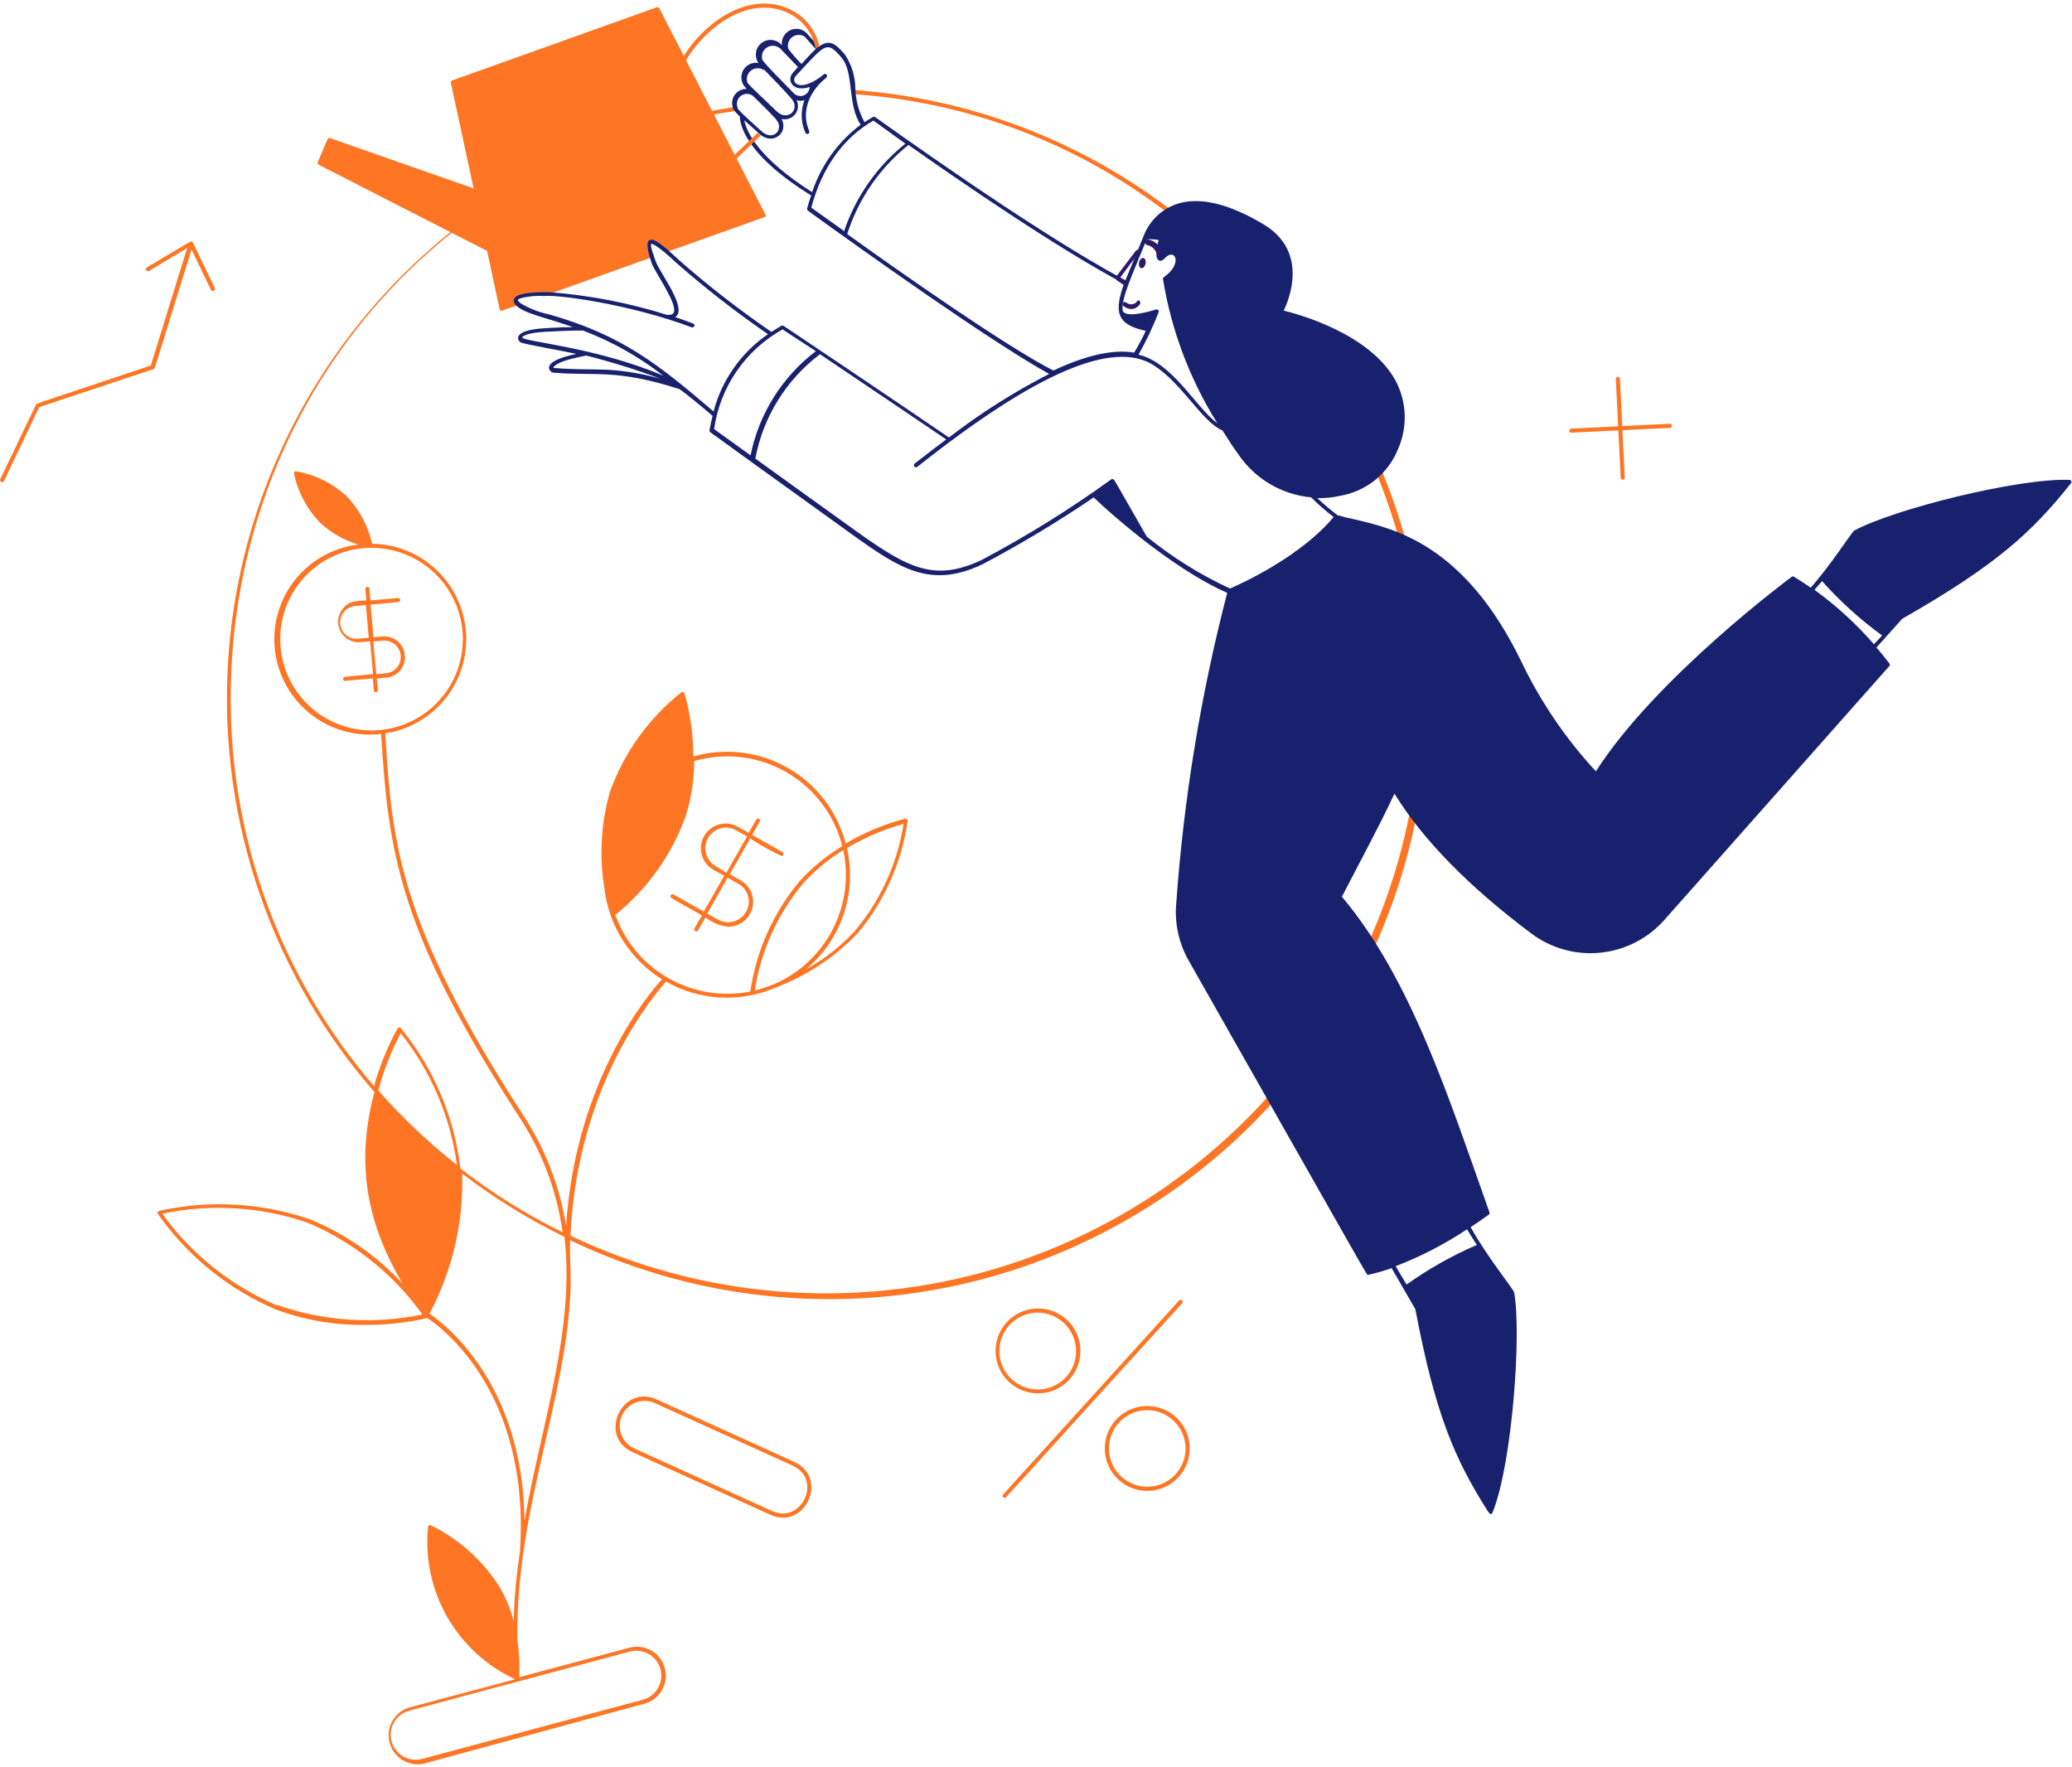 <svg width="476" height="406" viewBox="0 0 476 406" fill="none" xmlns="http://www.w3.org/2000/svg">
<path d="M273.85 51.575C273.75 51.513 273.63 51.491 273.515 51.512C273.399 51.534 273.295 51.597 273.224 51.691C273.152 51.784 273.118 51.9 273.127 52.018C273.137 52.135 273.189 52.244 273.275 52.325C299.96 72.936 318.083 102.686 324.158 135.853C330.233 169.02 323.831 203.261 306.184 231.993C288.536 260.724 260.888 281.917 228.559 291.494C196.229 301.072 161.5 298.358 131.05 283.875C132.7 248.375 150.9 228 153 225.5C156.823 227.675 161.101 228.928 165.493 229.158C169.885 229.388 174.271 228.589 178.3 226.825C185.425 224.121 191.85 219.849 197.1 214.325C203.21 206.969 207.164 198.065 208.525 188.6C208.53 188.525 208.517 188.451 208.489 188.382C208.461 188.312 208.418 188.25 208.363 188.2C208.308 188.15 208.242 188.112 208.171 188.091C208.099 188.069 208.024 188.064 207.95 188.075C203.15 189.333 198.547 191.251 194.275 193.775C193.326 190.142 191.662 186.735 189.379 183.754C187.096 180.773 184.241 178.278 180.981 176.415C177.721 174.552 174.121 173.359 170.394 172.905C166.667 172.452 162.886 172.748 159.275 173.775C159.273 168.871 158.592 163.992 157.25 159.275C157.225 159.206 157.184 159.143 157.131 159.092C157.078 159.041 157.014 159.003 156.944 158.982C156.873 158.96 156.799 158.955 156.726 158.967C156.654 158.978 156.585 159.007 156.525 159.05C149.037 164.991 143.357 172.905 140.125 181.9C138.064 189.106 137.628 196.68 138.85 204.075C139.344 208.328 140.79 212.415 143.079 216.033C145.369 219.651 148.443 222.707 152.075 224.975C149.325 227.975 132.275 247.8 130.05 281.625C128.586 272.459 125.176 263.713 120.05 255.975C91.275 211.475 90.05 193.3 88.5 168.475C93.938 167.649 98.865 164.807 102.304 160.515C105.742 156.222 107.439 150.793 107.058 145.306C106.677 139.819 104.245 134.677 100.247 130.901C96.248 127.125 90.975 124.991 85.475 124.925C84.563 120.778 82.511 116.968 79.55 113.925C76.343 110.984 72.361 109.024 68.075 108.275C68.001 108.26 67.924 108.264 67.851 108.287C67.779 108.31 67.713 108.351 67.661 108.406C67.609 108.46 67.571 108.528 67.552 108.601C67.532 108.674 67.532 108.751 67.55 108.825C68.442 113.076 70.522 116.986 73.55 120.1C76.047 122.413 79.04 124.123 82.3 125.1C76.531 125.796 71.276 128.755 67.689 133.327C64.103 137.898 62.479 143.707 63.175 149.475C63.871 155.243 66.83 160.499 71.401 164.086C75.973 167.672 81.781 169.296 87.55 168.6C89.25 196.1 91.7 213.95 119.25 256.55C124.53 264.539 127.947 273.613 129.25 283.1C120.946 279.02 113.08 274.103 105.775 268.425C104.375 256.609 99.63 245.438 92.1 236.225C92.059 236.163 92.003 236.112 91.938 236.077C91.872 236.042 91.799 236.024 91.725 236.024C91.651 236.024 91.578 236.042 91.512 236.077C91.447 236.112 91.391 236.163 91.35 236.225C89.032 240.433 87.211 244.896 85.925 249.525C64.628 224.759 52.943 193.163 53 160.5C53 91.9 101.75 35.075 168.925 25.5C169.051 25.5 169.172 25.45 169.261 25.361C169.35 25.272 169.4 25.151 169.4 25.025C169.4 24.899 169.35 24.778 169.261 24.689C169.172 24.6 169.051 24.55 168.925 24.55C144.573 28.26 121.665 38.444 102.596 54.037C83.527 69.63 68.997 90.059 60.525 113.189C52.052 136.319 49.949 161.301 54.435 185.521C58.921 209.742 69.831 232.313 86.025 250.875C82 265.875 83.525 279.85 92.5 294.9C86.6 288.518 79.383 283.493 71.35 280.175C60.16 276.295 48.111 275.602 36.55 278.175C36.48 278.195 36.416 278.231 36.362 278.28C36.309 278.329 36.267 278.39 36.24 278.457C36.214 278.525 36.203 278.598 36.209 278.67C36.215 278.743 36.238 278.813 36.275 278.875C43.089 288.562 52.463 296.162 63.35 300.825C69.875 303.248 76.79 304.451 83.75 304.375C88.603 304.401 93.442 303.873 98.175 302.8C100.875 304.55 121.9 319.45 119.45 356.375C116.25 378.475 120.45 374.375 114.825 364.675C110.973 358.535 105.484 353.591 98.975 350.4C98.908 350.367 98.835 350.351 98.76 350.353C98.686 350.355 98.614 350.376 98.549 350.413C98.485 350.45 98.431 350.503 98.391 350.566C98.352 350.629 98.329 350.701 98.325 350.775C97.614 357.963 99.157 365.194 102.741 371.466C106.325 377.737 111.771 382.738 118.325 385.775L93.875 392.3C92.254 392.833 90.899 393.966 90.088 395.466C89.276 396.967 89.07 398.721 89.512 400.369C89.954 402.017 91.009 403.433 92.462 404.327C93.915 405.22 95.655 405.524 97.325 405.175L148 391.4C148.845 391.177 149.638 390.789 150.334 390.259C151.03 389.73 151.614 389.068 152.054 388.312C152.494 387.557 152.781 386.722 152.898 385.855C153.015 384.989 152.961 384.108 152.737 383.263C152.514 382.417 152.127 381.624 151.597 380.928C151.067 380.233 150.405 379.648 149.65 379.208C148.894 378.769 148.059 378.482 147.193 378.364C146.326 378.247 145.445 378.302 144.6 378.525L119.3 385.3C119.42 382.417 119.269 379.53 118.85 376.675C118.45 346.375 130.4 321.275 131.1 295.2C131.112 295.125 131.112 295.05 131.1 294.975C131.1 293.625 131.1 292.05 130.95 288.3C130.95 287.15 130.95 286 130.95 284.9C161.645 299.642 196.719 302.47 229.38 292.836C262.041 283.202 289.965 261.791 307.746 232.749C325.526 203.708 331.898 169.102 325.627 135.632C319.355 102.162 300.888 72.21 273.8 51.575H273.85ZM194.575 194.825C198.642 192.405 203.014 190.539 207.575 189.275C206.166 198.298 202.329 206.767 196.475 213.775C193.215 217.344 189.389 220.351 185.15 222.675C189.139 219.356 192.132 214.997 193.796 210.081C195.459 205.165 195.729 199.885 194.575 194.825V194.825ZM178 226.025C176.503 226.636 174.966 227.145 173.4 227.55C174.781 218.514 178.601 210.025 184.45 203C187.158 200.003 190.281 197.41 193.725 195.3C195.039 201.449 194.192 207.863 191.328 213.46C188.463 219.057 183.756 223.495 178 226.025V226.025ZM141.4 210.15C148.744 204.216 154.321 196.382 157.525 187.5C158.797 183.394 159.462 179.124 159.5 174.825C163.016 173.812 166.701 173.517 170.334 173.957C173.967 174.398 177.474 175.565 180.646 177.389C183.819 179.213 186.591 181.657 188.8 184.575C191.008 187.494 192.606 190.826 193.5 194.375C189.873 196.566 186.581 199.269 183.725 202.4C177.668 209.646 173.739 218.43 172.375 227.775C165.949 229.053 159.277 227.976 153.581 224.74C147.884 221.503 143.542 216.324 141.35 210.15H141.4ZM85.35 167.8C81.201 167.8 77.146 166.57 73.697 164.265C70.248 161.96 67.559 158.684 65.972 154.852C64.384 151.019 63.969 146.802 64.778 142.733C65.587 138.664 67.585 134.927 70.518 131.993C73.452 129.06 77.189 127.062 81.258 126.253C85.327 125.444 89.544 125.859 93.377 127.447C97.209 129.034 100.485 131.723 102.79 135.172C105.095 138.621 106.325 142.677 106.325 146.825C106.325 152.388 104.115 157.723 100.181 161.657C96.248 165.59 90.913 167.8 85.35 167.8ZM149.075 380C150.051 380.567 150.838 381.411 151.337 382.424C151.835 383.438 152.022 384.576 151.875 385.695C151.728 386.815 151.254 387.866 150.511 388.717C149.768 389.567 148.79 390.179 147.7 390.475L96.975 404.075C95.506 404.47 93.941 404.264 92.624 403.505C91.306 402.745 90.344 401.494 89.95 400.025C89.555 398.556 89.76 396.991 90.52 395.674C91.279 394.356 92.531 393.395 94 393L144.725 379.4C146.198 379.03 147.757 379.245 149.075 380V380ZM92.05 237.35C99.004 246.095 103.47 256.554 104.975 267.625C98.441 262.479 92.391 256.747 86.9 250.5C88.134 245.943 89.861 241.533 92.05 237.35V237.35ZM63.525 299.85C53.025 295.361 43.949 288.091 37.275 278.825C48.444 276.473 60.042 277.207 70.825 280.95C81.323 285.432 90.392 292.703 97.05 301.975C85.88 304.295 74.29 303.525 63.525 299.75V299.85ZM120.5 349.3C120.1 317.275 101.625 303.8 98.675 301.8C103.919 291.906 106.504 280.819 106.175 269.625C113.512 275.227 121.384 280.092 129.675 284.15C132.1 305.3 124.6 326.3 120.5 349.3Z" fill="#FE7624"/>
<path d="M172.275 209.975C172.645 209.329 172.883 208.616 172.976 207.877C173.07 207.139 173.016 206.389 172.819 205.671C172.621 204.953 172.284 204.281 171.826 203.694C171.368 203.107 170.798 202.616 170.15 202.25L167.65 200.85L172.35 192.625C174.655 194.131 177.06 195.476 179.55 196.65C179.65 196.644 179.746 196.606 179.823 196.542C179.9 196.478 179.955 196.391 179.98 196.294C180.005 196.197 179.999 196.095 179.962 196.001C179.925 195.908 179.86 195.829 179.775 195.775L172.8 191.8L174.5 188.825C174.548 188.773 174.583 188.711 174.604 188.643C174.624 188.576 174.629 188.505 174.619 188.435C174.609 188.365 174.583 188.299 174.543 188.24C174.504 188.182 174.452 188.133 174.392 188.097C174.331 188.061 174.263 188.039 174.193 188.032C174.123 188.026 174.052 188.035 173.986 188.059C173.919 188.083 173.859 188.122 173.81 188.172C173.761 188.223 173.723 188.283 173.7 188.35L172 191.325L169.5 189.925C168.524 189.377 167.408 189.129 166.291 189.212C165.175 189.294 164.108 189.704 163.223 190.389C162.337 191.074 161.673 192.005 161.314 193.065C160.954 194.125 160.915 195.268 161.2 196.35C161.394 197.074 161.73 197.753 162.189 198.345C162.649 198.938 163.222 199.432 163.875 199.8L166.375 201.2L161.675 209.425L154.75 205.5C154.641 205.437 154.511 205.42 154.389 205.453C154.267 205.486 154.163 205.566 154.1 205.675C154.037 205.784 154.02 205.914 154.053 206.036C154.086 206.158 154.166 206.262 154.275 206.325L161.25 210.3L159.55 213.275C159.511 213.348 159.491 213.43 159.494 213.512C159.496 213.595 159.519 213.676 159.562 213.747C159.605 213.817 159.666 213.876 159.738 213.916C159.811 213.956 159.892 213.976 159.975 213.975C160.325 213.975 160.225 213.975 162.075 210.75C163.581 211.959 165.404 212.705 167.325 212.9C168.336 212.898 169.328 212.625 170.198 212.111C171.068 211.597 171.785 210.859 172.275 209.975V209.975ZM164.425 198.975C163.334 198.352 162.536 197.321 162.205 196.109C161.875 194.897 162.039 193.603 162.663 192.513C163.286 191.422 164.317 190.623 165.529 190.293C166.741 189.962 168.034 190.127 169.125 190.75L171.625 192.15L166.875 200.5L164.425 198.975ZM164.975 211.275L162.475 209.9L167.15 201.65L169.65 203.05C170.194 203.356 170.671 203.769 171.054 204.262C171.436 204.756 171.715 205.322 171.875 205.925C172.109 206.825 172.074 207.773 171.774 208.653C171.474 209.532 170.923 210.305 170.189 210.874C169.454 211.444 168.569 211.786 167.642 211.857C166.715 211.928 165.788 211.726 164.975 211.275V211.275Z" fill="#FE7624"/>
<path d="M269.925 49.975C268.55 49.975 242.075 24.8 196.075 21.625C195.949 21.625 195.828 21.575 195.739 21.486C195.65 21.397 195.6 21.276 195.6 21.15C195.6 21.024 195.65 20.903 195.739 20.814C195.828 20.725 195.949 20.675 196.075 20.675C223.047 22.581 248.837 32.486 270.15 49.125C270.225 49.182 270.282 49.26 270.313 49.349C270.344 49.438 270.347 49.534 270.323 49.626C270.299 49.717 270.248 49.799 270.177 49.861C270.106 49.923 270.019 49.963 269.925 49.975Z" fill="#FE7624"/>
<path d="M411.975 132.85C411.975 132.85 380.35 156.15 366.8 177.85C359.716 170.215 353.817 161.56 349.3 152.175C334.3 121.625 315.4 121.175 307.05 118.7C301.7 125.4 291.55 131.8 282.575 135.7C276.414 159.249 272.456 183.319 270.75 207.6C270.413 211.996 271.396 216.392 273.575 220.225L314.425 292.175C324.319 289.424 333.588 284.79 341.725 278.525C331.725 250.4 323.05 224.25 307.725 206.025C311.4 198.875 316.7 189.1 320.225 181.3C326.95 192.55 338.2 203.8 352.15 214.15C356.592 217.459 362.114 218.979 367.624 218.41C373.134 217.84 378.229 215.222 381.9 211.075L433.625 152.7C427.661 144.835 420.327 138.11 411.975 132.85V132.85Z" fill="#18216D"/>
<path d="M175.8 49.225L151.45 1.9C151.401 1.796 151.314 1.715 151.207 1.673C151.1 1.631 150.981 1.632 150.875 1.675L103.875 18.475C103.767 18.515 103.677 18.592 103.621 18.694C103.566 18.795 103.55 18.913 103.575 19.025L108.8 43.275L75.8 31.725C75.687 31.691 75.566 31.701 75.459 31.752C75.353 31.802 75.27 31.891 75.225 32L73 37.25C72.975 37.304 72.961 37.363 72.959 37.422C72.956 37.482 72.966 37.541 72.987 37.597C73.008 37.653 73.04 37.704 73.081 37.747C73.121 37.791 73.17 37.826 73.225 37.85L111.9 57.65C115.05 72.275 114.75 71.225 115.025 71.375C115.3 71.525 115.025 71.375 119.1 70.075C119.219 70.032 119.317 69.943 119.37 69.828C119.424 69.713 119.43 69.582 119.387 69.463C119.344 69.343 119.256 69.246 119.141 69.192C119.026 69.138 118.894 69.132 118.775 69.175V69.175C118.35 68.175 120.25 67.475 124.75 67.4C124.754 67.473 124.775 67.544 124.811 67.608C124.846 67.672 124.897 67.726 124.957 67.767C125.018 67.808 125.087 67.835 125.159 67.845C125.232 67.855 125.306 67.848 125.375 67.825L149.975 59.025C150.066 58.968 150.135 58.882 150.17 58.781C150.206 58.68 150.207 58.57 150.172 58.468C150.137 58.367 150.069 58.281 149.979 58.223C149.889 58.165 149.782 58.139 149.675 58.15C148.875 55.65 148.85 53.925 152.75 57.1C152.684 57.18 152.646 57.28 152.642 57.383C152.638 57.487 152.668 57.59 152.727 57.675C152.787 57.76 152.873 57.823 152.971 57.855C153.07 57.886 153.177 57.885 153.275 57.85L175.775 49.825C175.852 49.746 175.898 49.64 175.902 49.53C175.907 49.419 175.87 49.31 175.8 49.225V49.225Z" fill="#FE7624"/>
<path d="M49.325 66.125C43.95 54.95 44.325 55.575 44.025 55.5C43.725 55.425 44.55 55 33.75 61.425C33.696 61.456 33.648 61.498 33.61 61.547C33.572 61.597 33.544 61.653 33.528 61.714C33.512 61.774 33.508 61.837 33.516 61.899C33.524 61.961 33.544 62.021 33.575 62.075C33.638 62.184 33.742 62.264 33.864 62.297C33.924 62.313 33.987 62.318 34.049 62.309C34.111 62.301 34.171 62.281 34.225 62.25L43 56.975L34.65 83.975C6.725 93.3 8.375 92.675 8.25 93L0.075 110.075C0.047 110.131 0.031 110.192 0.026 110.254C0.022 110.316 0.03 110.379 0.049 110.438C0.069 110.497 0.1 110.552 0.141 110.599C0.182 110.646 0.232 110.685 0.288 110.712C0.343 110.74 0.404 110.757 0.466 110.761C0.529 110.766 0.591 110.758 0.65 110.738C0.71 110.719 0.764 110.687 0.811 110.646C0.859 110.606 0.897 110.556 0.925 110.5L9 93.525L35.25 84.8C35.6 84.8 34.975 86.35 44 57.3L48.475 66.625C48.541 66.738 48.65 66.819 48.776 66.852C48.903 66.885 49.037 66.866 49.15 66.8C49.263 66.734 49.344 66.625 49.377 66.499C49.41 66.372 49.391 66.238 49.325 66.125Z" fill="#FE7624"/>
<path d="M93 150.5C92.892 149.273 92.308 148.137 91.374 147.333C90.44 146.53 89.23 146.123 88 146.2V146.2L85.8 146.4L85.125 138.9L91.55 138.3C91.654 138.276 91.747 138.217 91.814 138.133C91.88 138.049 91.917 137.945 91.917 137.837C91.917 137.73 91.88 137.626 91.814 137.542C91.747 137.458 91.654 137.399 91.55 137.375L85.1 137.95L84.85 135.25C84.85 134.6 83.875 134.75 83.925 135.25L84.175 137.925C81.975 138.125 80.25 137.925 78.775 139.825C78.199 140.51 77.83 141.346 77.713 142.233C77.595 143.121 77.734 144.024 78.112 144.835C78.49 145.647 79.092 146.333 79.847 146.814C80.603 147.295 81.48 147.551 82.375 147.55L85.025 147.35L85.7 154.85L79.175 155.5C79.071 155.524 78.978 155.583 78.911 155.667C78.844 155.751 78.808 155.855 78.808 155.962C78.808 156.07 78.844 156.174 78.911 156.258C78.978 156.342 79.071 156.401 79.175 156.425L85.65 155.85L85.875 158.55C85.875 158.676 85.925 158.797 86.014 158.886C86.103 158.975 86.224 159.025 86.35 159.025C86.476 159.025 86.597 158.975 86.686 158.886C86.775 158.797 86.825 158.676 86.825 158.55L86.575 155.875L88.775 155.675C89.393 155.616 89.994 155.434 90.542 155.141C91.09 154.849 91.574 154.45 91.967 153.969C92.36 153.488 92.653 152.933 92.831 152.338C93.008 151.742 93.066 151.118 93 150.5V150.5ZM82.525 146.7C82.013 146.784 81.489 146.761 80.987 146.633C80.484 146.505 80.013 146.276 79.603 145.958C79.193 145.64 78.853 145.241 78.604 144.786C78.355 144.331 78.203 143.829 78.156 143.313C78.11 142.796 78.17 142.276 78.334 141.783C78.498 141.291 78.761 140.838 79.108 140.452C79.454 140.066 79.876 139.756 80.348 139.54C80.82 139.325 81.331 139.209 81.85 139.2L84.05 139L84.725 146.5L82.525 146.7ZM91.2 153.325C90.894 153.705 90.515 154.02 90.086 154.251C89.656 154.483 89.185 154.627 88.7 154.675L86.45 154.875L85.75 147.375L87.95 147.175C88.68 147.107 89.415 147.253 90.064 147.596C90.712 147.939 91.247 148.463 91.602 149.105C91.958 149.747 92.118 150.478 92.065 151.21C92.011 151.942 91.745 152.642 91.3 153.225L91.2 153.325Z" fill="#FE7624"/>
<path d="M182.525 335.875L150.875 321.5C142.875 317.85 137.3 329.9 145.3 333.6L177 348C184.925 351.575 190.5 339.575 182.525 335.875ZM177.35 347.125L145.7 332.75C144.321 332.113 143.251 330.955 142.726 329.53C142.201 328.105 142.263 326.529 142.9 325.15C143.536 323.771 144.695 322.701 146.12 322.176C147.545 321.651 149.121 321.713 150.5 322.35L182.15 336.725C189.025 339.925 184.125 350.225 177.35 347.125V347.125Z" fill="#FE7624"/>
<path d="M238.45 320.1C236.542 320.098 234.677 319.536 233.086 318.484C231.494 317.432 230.246 315.937 229.497 314.183C228.747 312.429 228.528 310.493 228.867 308.616C229.206 306.739 230.089 305.002 231.405 303.622C232.722 302.241 234.414 301.277 236.273 300.849C238.132 300.421 240.076 300.547 241.864 301.213C243.652 301.879 245.205 303.054 246.331 304.594C247.457 306.133 248.107 307.97 248.2 309.875C248.264 311.195 248.06 312.514 247.599 313.752C247.138 314.991 246.43 316.122 245.518 317.079C244.606 318.035 243.509 318.796 242.294 319.315C241.079 319.835 239.771 320.102 238.45 320.1V320.1ZM238.45 301.55C236.977 301.544 235.527 301.906 234.23 302.604C232.933 303.302 231.831 304.314 231.026 305.546C230.22 306.779 229.735 308.194 229.616 309.662C229.497 311.13 229.747 312.604 230.344 313.95C230.941 315.297 231.865 316.472 233.032 317.37C234.2 318.268 235.573 318.86 237.027 319.091C238.482 319.322 239.971 319.185 241.359 318.693C242.747 318.202 243.99 317.37 244.975 316.275C246.101 315.007 246.839 313.442 247.101 311.767C247.363 310.092 247.138 308.377 246.453 306.825C245.769 305.274 244.653 303.952 243.238 303.017C241.824 302.082 240.171 301.573 238.475 301.55H238.45Z" fill="#FE7624"/>
<path d="M263.55 342.5C261.642 342.498 259.777 341.936 258.186 340.884C256.594 339.832 255.346 338.337 254.596 336.583C253.847 334.829 253.628 332.893 253.967 331.016C254.306 329.139 255.189 327.402 256.505 326.022C257.822 324.641 259.514 323.677 261.373 323.249C263.232 322.821 265.176 322.947 266.964 323.613C268.751 324.279 270.305 325.454 271.431 326.994C272.557 328.533 273.207 330.37 273.3 332.275C273.364 333.595 273.16 334.914 272.699 336.152C272.238 337.39 271.53 338.522 270.618 339.478C269.706 340.435 268.609 341.196 267.394 341.715C266.179 342.235 264.871 342.502 263.55 342.5V342.5ZM263.55 323.95C261.792 323.952 260.075 324.481 258.62 325.468C257.165 326.455 256.039 327.855 255.387 329.488C254.735 331.121 254.588 332.912 254.963 334.629C255.339 336.347 256.22 337.912 257.494 339.125C258.767 340.337 260.375 341.139 262.109 341.429C263.843 341.719 265.624 341.483 267.223 340.752C268.821 340.02 270.164 338.826 271.078 337.324C271.992 335.822 272.435 334.081 272.35 332.325C272.229 330.074 271.254 327.954 269.623 326.398C267.992 324.841 265.829 323.966 263.575 323.95H263.55Z" fill="#FE7624"/>
<path d="M230.8 344.125C230.707 344.126 230.616 344.099 230.538 344.049C230.46 343.998 230.398 343.926 230.361 343.84C230.324 343.755 230.312 343.661 230.328 343.569C230.344 343.478 230.386 343.393 230.45 343.325L270.875 298.75C270.961 298.657 271.081 298.602 271.207 298.598C271.334 298.593 271.457 298.639 271.55 298.725C271.643 298.811 271.698 298.931 271.702 299.057C271.707 299.184 271.661 299.307 271.575 299.4C228.15 347.15 231.125 344.125 230.8 344.125Z" fill="#FE7624"/>
<path d="M372.8 110.2C372.74 110.207 372.679 110.201 372.622 110.183C372.564 110.165 372.511 110.135 372.467 110.095C372.422 110.054 372.386 110.005 372.361 109.95C372.337 109.895 372.325 109.835 372.325 109.775L371.2 87.05C371.2 86.924 371.25 86.803 371.339 86.714C371.428 86.625 371.549 86.575 371.675 86.575C371.801 86.575 371.922 86.625 372.011 86.714C372.1 86.803 372.15 86.924 372.15 87.05L373.25 109.775C373.244 109.89 373.193 109.998 373.11 110.077C373.026 110.156 372.915 110.2 372.8 110.2V110.2Z" fill="#FE7624"/>
<path d="M360.875 99.4C360.771 99.376 360.678 99.317 360.611 99.233C360.545 99.149 360.508 99.045 360.508 98.938C360.508 98.83 360.545 98.726 360.611 98.642C360.678 98.558 360.771 98.499 360.875 98.475L383.6 97.35C383.726 97.35 383.847 97.4 383.936 97.489C384.025 97.578 384.075 97.699 384.075 97.825C384.075 97.951 384.025 98.072 383.936 98.161C383.847 98.25 383.726 98.3 383.6 98.3L360.875 99.4Z" fill="#FE7624"/>
<path d="M475.725 111.075C475.794 111.012 475.843 110.929 475.866 110.838C475.888 110.746 475.883 110.651 475.851 110.562C475.819 110.474 475.761 110.397 475.685 110.341C475.61 110.286 475.519 110.254 475.425 110.25C463.825 109.75 434.825 117.025 425.975 121.9C425.375 122.25 420.6 129.825 415.975 135C414.725 134.133 413.45 133.3 412.15 132.5C412.074 132.445 411.982 132.415 411.888 132.415C411.793 132.415 411.702 132.445 411.625 132.5C411.275 132.75 380.375 155.675 366.625 177.2C359.74 169.759 354.001 161.333 349.6 152.2C336.55 125.15 320.5 121.45 310.775 119.225C309.425 118.925 308.275 118.65 307.25 118.35C305.641 117.123 304.097 115.813 302.625 114.425C304.348 114.472 306.069 114.304 307.75 113.925C310.727 113.438 313.527 112.19 315.879 110.302C318.231 108.414 320.056 105.951 321.175 103.15C322.266 100.683 322.787 98.002 322.701 95.305C322.614 92.609 321.922 89.967 320.675 87.575C314.825 76.675 298.3 72.175 294.9 71.35C296.15 68.85 300.675 57.775 290.3 51.55C281.95 46.55 275.025 45.025 269.75 47.075C268.118 47.728 266.642 48.718 265.419 49.98C264.195 51.242 263.252 52.748 262.65 54.4C262.05 55.875 259.2 62.75 258.55 64.4C236.875 52.85 201.375 27.05 201.05 26.9C200.974 26.845 200.882 26.816 200.788 26.816C200.693 26.816 200.602 26.845 200.525 26.9C199.875 27.275 199.225 27.65 198.6 28.075C197.3 25.702 196.58 23.055 196.5 20.35C196.476 17.625 195.679 14.964 194.2 12.675C192.125 10.175 190.625 8.8 188.075 10.75C187.475 10.025 185.575 7.9 185.575 7.9C185.121 7.326 184.491 6.917 183.783 6.735C183.074 6.553 182.325 6.608 181.651 6.891C180.976 7.174 180.413 7.671 180.047 8.304C179.682 8.938 179.533 9.674 179.625 10.4C179.072 9.725 178.278 9.291 177.411 9.188C176.545 9.086 175.672 9.323 174.976 9.851C174.281 10.378 173.817 11.154 173.681 12.016C173.546 12.879 173.75 13.76 174.25 14.475C173.589 14.357 172.907 14.44 172.294 14.714C171.681 14.988 171.164 15.44 170.811 16.012C170.458 16.583 170.285 17.248 170.314 17.919C170.343 18.59 170.574 19.236 170.975 19.775C171.15 19.975 171.325 20.2 171.55 20.425C170.95 20.404 170.356 20.55 169.834 20.846C169.312 21.142 168.882 21.578 168.592 22.103C168.302 22.629 168.164 23.224 168.192 23.824C168.219 24.423 168.413 25.004 168.75 25.5C169.125 25.925 169.525 26.35 169.975 26.775C169.975 28.175 170.725 35.25 186.35 44.9C186 45.875 185.7 46.875 185.425 47.875C185.403 47.97 185.407 48.07 185.438 48.162C185.469 48.255 185.525 48.337 185.6 48.4C197.775 57.225 227.8 78.625 241.025 85.9C232.922 90.056 225.215 94.943 218 100.5C216.125 99.225 202.1 89.65 180 74.85C179.924 74.806 179.838 74.783 179.75 74.783C179.662 74.783 179.576 74.806 179.5 74.85C178.725 75.3 177.95 75.775 177.225 76.25C169.778 71.155 162.648 65.612 155.875 59.65C151.3 55.3 149.825 54.65 149.05 55.275C148.275 55.9 149.2 59.075 149.725 60.5C150.575 62.75 155.875 70.05 154.725 71.9C154.4 72.45 153.525 72.275 153.275 72.35C144.488 69.579 135.412 67.826 126.225 67.125C118.3 67 118.1 68.475 118.025 68.95C118.014 69.177 118.056 69.403 118.147 69.612C118.238 69.82 118.376 70.004 118.55 70.15C120.5 72.1 125.5 72.95 131.625 75.15C128.775 75.15 125.4 75.4 125.2 75.4C121.275 75.625 119.15 76.375 119.025 77.6C119.021 77.886 119.12 78.165 119.303 78.385C119.487 78.605 119.743 78.752 120.025 78.8C123.35 79.625 128.6 80.45 132.4 81.3C130.625 81.7 126 82.725 126.125 84.575C126.166 84.86 126.306 85.122 126.521 85.314C126.736 85.506 127.012 85.616 127.3 85.625C136.925 86.4 141.65 84.75 156.05 89.375C157.5 90.325 161.05 93.25 163.7 95.55C163.425 96.6 163.2 97.7 163 98.825C162.982 98.913 162.988 99.004 163.019 99.088C163.05 99.172 163.104 99.245 163.175 99.3C163.375 99.45 182.675 113.4 196.025 122.975C206.875 130.75 213.875 135.25 225.725 129.625C234.51 124.984 243.032 119.859 251.25 114.275C259.175 121.775 271.825 131.775 281.925 136.2C275.836 159.65 271.912 183.608 270.2 207.775C269.845 212.266 270.847 216.76 273.075 220.675C315.775 295.875 313.85 292.775 314.275 292.875C316.114 292.471 317.926 291.954 319.7 291.325L325.15 300.775C329.7 324.775 334.125 334.975 341.525 346.75C342.6 348.45 342.725 348 343.275 346.45C347.425 334.975 349.55 306.45 347.85 296.925C347.7 296.125 341.825 289.05 337.85 281.925C339.225 281.025 340.6 280.05 342 279.05C342.086 278.99 342.149 278.904 342.181 278.805C342.212 278.705 342.21 278.598 342.175 278.5C333 252.725 324.275 225 308.275 206C311.575 199.575 316.65 190.25 320.35 182.325C326.875 192.925 337.5 203.775 351.925 214.55C356.471 217.902 362.104 219.438 367.722 218.855C373.341 218.272 378.539 215.614 382.3 211.4L434.05 153C434.109 152.916 434.141 152.815 434.141 152.712C434.141 152.61 434.109 152.509 434.05 152.425C433.1 151.175 432.1 149.925 431.075 148.75L437 142.15C458.65 129.8 466.775 122.275 475.725 111.075ZM263.425 54.975C264.345 54.92 265.269 54.979 266.175 55.15C265.725 56.7 265.275 59.25 266.175 59.8C266.475 59.975 266.95 60.025 267.625 59.3C269.9 56.8 271.85 60.55 267.375 63.675C267.302 63.722 267.244 63.79 267.208 63.87C267.173 63.95 267.161 64.039 267.175 64.125C269.087 75.891 273.338 87.154 279.675 97.25C274.675 93.575 269.45 83.35 261.55 81.475C263.328 78.342 264.874 75.084 266.175 71.725C266.206 71.643 266.214 71.553 266.197 71.467C266.181 71.38 266.14 71.3 266.081 71.235C266.021 71.17 265.944 71.123 265.859 71.099C265.775 71.076 265.685 71.076 265.6 71.1C263.775 71.65 258.425 73.15 257.9 71.3C257.625 68.25 260.2 63 263.425 54.975ZM184.9 8.45L187.4 11.275C186.525 12.075 185.475 13.2 184.125 14.7C183.046 13.605 182.036 12.444 181.1 11.225C180.955 10.731 180.966 10.204 181.131 9.717C181.297 9.229 181.609 8.805 182.024 8.501C182.44 8.198 182.939 8.03 183.454 8.021C183.969 8.011 184.474 8.161 184.9 8.45V8.45ZM179.05 10.95C180 11.975 182.25 14.25 183.325 15.4L182.2 16.65C180.55 18.475 182.2 21.275 186 19.975C185.992 20.411 185.85 20.834 185.594 21.186C185.338 21.538 184.979 21.804 184.567 21.945C184.155 22.087 183.71 22.099 183.291 21.979C182.872 21.859 182.5 21.613 182.225 21.275C179.575 18.525 176.375 15.45 175.15 13.775C174.987 13.268 174.99 12.722 175.159 12.217C175.328 11.712 175.654 11.274 176.089 10.967C176.525 10.66 177.047 10.5 177.579 10.51C178.112 10.521 178.627 10.701 179.05 11.025V10.95ZM175.5 15.95C177.575 18.1 179.925 20.475 181.725 22.55C184.05 25.05 180.975 28.075 178.4 25.55C175.825 23.025 173 20.5 171.725 19.05C171.538 18.55 171.515 18.004 171.661 17.49C171.807 16.977 172.113 16.524 172.535 16.197C172.957 15.87 173.472 15.687 174.006 15.674C174.539 15.661 175.063 15.819 175.5 16.125V15.95ZM169.475 24.775C169.273 24.306 169.233 23.784 169.361 23.289C169.488 22.795 169.777 22.358 170.181 22.045C170.585 21.733 171.081 21.564 171.591 21.565C172.102 21.566 172.597 21.736 173 22.05C174.95 23.95 176.25 25.225 178.15 27.25C180.425 29.75 177.55 32.55 175 30.2C172.45 27.85 170.7 26.4 169.475 24.95V24.775ZM171.025 27.65C171.35 27.95 173.525 29.875 174.425 30.725C177.55 33.6 181.25 30.425 179.55 27.325C180.115 27.462 180.707 27.435 181.258 27.247C181.808 27.059 182.293 26.718 182.655 26.263C183.018 25.809 183.243 25.26 183.304 24.682C183.365 24.104 183.26 23.52 183 23C183.579 23.224 184.221 23.224 184.8 23C183.899 25.434 183.979 28.124 185.025 30.5C185.078 30.616 185.175 30.706 185.295 30.751C185.414 30.795 185.547 30.791 185.663 30.738C185.779 30.684 185.869 30.587 185.913 30.468C185.958 30.348 185.953 30.216 185.9 30.1C184.075 25.95 185.6 21.225 189.85 17.825C190.325 17.175 189.625 16.775 189.25 17.075C188.325 17.877 187.289 18.542 186.175 19.05C183 20.45 181.75 18.65 182.825 17.45C189.75 9.95 189.925 9.25 193.375 13.3C196.225 16.65 194.625 24.125 197.725 28.65C192.514 32.558 188.624 37.967 186.575 44.15C174.1 36.225 171.55 30.225 171.025 27.825V27.65ZM193.875 53.05L186.375 47.7C188.875 38.325 193.875 31.575 200.65 27.7L208 33C201.447 38.245 196.543 45.267 193.875 53.225V53.05ZM194.675 53.625C197.256 45.621 202.133 38.553 208.7 33.3C220.625 41.7 242.9 57.025 258.225 65.175C255.925 71.575 256.45 74.6 263.225 76C262.4 77.75 261.525 79.4 260.55 81C255.725 80.2 249.55 81.575 241.975 85.125C231.2 79.6 207.45 63 194.675 53.8V53.625ZM127.45 84.55C127.275 84.55 127.15 84.55 127.15 84.4C127.15 84.25 128 83.125 132.15 82.225L134.65 81.675C140.373 83.122 146.015 84.875 151.55 86.925C139.925 83.95 137.025 85.325 127.45 84.55ZM119.95 77.55C119.95 77.275 121 76.45 125.225 76.225C125.475 76.225 131.25 75.875 133.975 75.95C140.602 78.466 146.813 81.963 152.4 86.325C137 79.725 119.95 78.45 120.05 77.55H119.95ZM125.775 72.15C123.582 71.648 121.481 70.805 119.55 69.65C118.65 69 118.825 68.775 119.725 68.475C121.465 68.042 123.261 67.881 125.05 68C128.25 67.65 144.9 69.925 158.9 75.2C159.5 75.4 159.825 74.525 159.25 74.325C157.875 73.8 156.5 73.325 155.125 72.85C158.075 70.925 151.675 62.85 150.675 60.125C150.475 59.575 149.275 56.475 149.6 56C149.975 56 151.55 56.75 155.275 60.3C161.996 66.201 169.059 71.702 176.425 76.775C170.265 81.001 165.828 87.301 163.925 94.525C151.5 83.925 143 76.95 125.875 72.15H125.775ZM164.05 98.575C164.726 93.803 166.498 89.253 169.226 85.28C171.954 81.307 175.565 78.02 179.775 75.675L187.425 80.675C179.683 86.561 174.35 95.067 172.425 104.6L164.05 98.575ZM263.425 123.25C256.925 111.825 256.275 110.75 255.925 110.225C255.876 110.171 255.816 110.128 255.749 110.099C255.683 110.069 255.611 110.054 255.538 110.054C255.465 110.054 255.393 110.069 255.326 110.099C255.259 110.128 255.199 110.171 255.15 110.225C245.703 117.043 235.796 123.199 225.5 128.65C214.825 133.65 208.85 130.725 196.775 122.075C189.425 116.825 180.3 110.225 173.525 105.35C175.316 95.787 180.611 87.238 188.375 81.375C204.65 92.3 215.075 99.4 217.375 100.95C215.025 102.7 212.625 104.55 210.125 106.5C210.076 106.539 210.035 106.588 210.004 106.643C209.974 106.699 209.955 106.759 209.948 106.822C209.941 106.885 209.946 106.948 209.964 107.009C209.981 107.069 210.011 107.126 210.05 107.175C210.09 107.224 210.138 107.265 210.193 107.296C210.249 107.326 210.309 107.345 210.372 107.352C210.435 107.359 210.498 107.354 210.559 107.336C210.619 107.319 210.676 107.289 210.725 107.25C238 85.625 255.75 78 265.025 83.9C271.65 88.125 276.125 96.9 280.85 98.9C282.125 100.95 283.35 102.825 284.575 104.5C286.46 107.247 288.927 109.544 291.8 111.229C294.674 112.914 297.883 113.946 301.2 114.25C302.825 115.869 304.554 117.381 306.375 118.775C300.65 125.7 290.425 131.775 282.575 135.2C275.716 132.036 269.282 128.021 263.425 123.25ZM339.275 286C333.585 288.453 328.171 291.503 323.125 295.1L320.625 290.875C326.39 288.669 331.891 285.826 337.025 282.4C337.825 283.7 338.525 284.875 339.275 286ZM433 152.7L381.525 210.775C377.918 214.815 372.934 217.363 367.548 217.923C362.161 218.482 356.76 217.012 352.4 213.8C337.825 202.925 327.175 191.975 320.75 181.3C335.225 149.7 327.8 141.05 324.175 136.8L323.5 136C323.419 135.914 323.31 135.862 323.193 135.852C323.075 135.843 322.959 135.877 322.866 135.949C322.772 136.02 322.709 136.124 322.687 136.24C322.666 136.355 322.688 136.475 322.75 136.575L323.475 137.425C326.825 141.35 334.675 150.5 318.175 184.55C313.35 194.55 306.375 207.05 303.925 212.7C303.9 212.757 303.887 212.819 303.887 212.882C303.886 212.944 303.897 213.006 303.921 213.064C303.944 213.122 303.978 213.175 304.022 213.22C304.066 213.265 304.118 213.3 304.175 213.325C304.233 213.35 304.294 213.363 304.357 213.363C304.419 213.364 304.481 213.353 304.539 213.329C304.597 213.306 304.65 213.272 304.695 213.228C304.74 213.184 304.775 213.132 304.8 213.075C305.525 211.375 306.525 209.3 307.725 206.95C323.5 225.775 332.025 252.975 341.1 278.475C337.122 281.381 332.945 284.004 328.6 286.325L306.775 244.65C306.707 244.559 306.607 244.496 306.496 244.472C306.385 244.448 306.268 244.465 306.168 244.519C306.068 244.574 305.991 244.662 305.951 244.769C305.911 244.876 305.911 244.993 305.95 245.1L327.75 286.775C323.588 288.915 319.203 290.592 314.675 291.775L274 220.1C271.858 216.355 270.899 212.05 271.25 207.75C272.952 183.572 276.885 159.604 283 136.15C290.975 132.65 301.45 126.45 307.25 119.325C317.05 122.1 334.45 123 348.9 152.475C353.357 161.807 359.198 170.412 366.225 178C364.327 181.007 362.775 184.219 361.6 187.575C361.562 187.636 361.538 187.704 361.53 187.775C361.523 187.846 361.531 187.918 361.555 187.986C361.579 188.053 361.617 188.115 361.668 188.165C361.719 188.215 361.781 188.253 361.848 188.277C361.916 188.3 361.988 188.308 362.059 188.299C362.13 188.29 362.199 188.266 362.259 188.227C362.319 188.189 362.37 188.137 362.407 188.076C362.445 188.015 362.468 187.946 362.475 187.875C369.975 165.375 408.45 136.075 412 133.425C416.857 136.488 421.381 140.049 425.5 144.05L399.25 171.075C398.825 171.5 399.5 172.175 399.925 171.725L426.175 144.7C428.613 147.224 430.892 149.895 433 152.7V152.7ZM430.5 148C426.435 143.333 421.856 139.14 416.85 135.5L418.575 133.5C422.723 138.149 427.358 142.34 432.4 146L430.5 148Z" fill="#18216D"/>
<path d="M263.16 60.605C263.303 59.961 263.086 59.365 262.676 59.275C262.266 59.184 261.818 59.633 261.676 60.278C261.534 60.922 261.751 61.517 262.161 61.608C262.571 61.698 263.018 61.249 263.16 60.605Z" fill="#2E186A"/>
<path d="M262.997 55.524C263.031 55.354 263.131 55.205 263.275 55.109C263.419 55.014 263.595 54.979 263.764 55.013C264.68 55.183 265.51 55.661 266.117 56.368C266.375 56.669 266.59 57.004 266.755 57.364C266.83 57.523 266.891 57.688 266.938 57.856C266.981 58.02 266.958 58.195 266.874 58.342C266.79 58.489 266.652 58.598 266.489 58.645C266.326 58.693 266.152 58.675 266.002 58.595C265.852 58.515 265.739 58.381 265.687 58.219L265.668 58.151C265.64 58.068 265.607 57.987 265.57 57.908C265.456 57.658 265.307 57.425 265.128 57.217C264.711 56.731 264.139 56.404 263.508 56.29C263.339 56.257 263.19 56.157 263.094 56.013C262.998 55.869 262.963 55.693 262.997 55.524V55.524Z" fill="#2E186A"/>
<path d="M261.823 69.135C261.862 69.183 261.895 69.24 261.918 69.304C261.941 69.368 261.955 69.438 261.958 69.509C261.962 69.581 261.955 69.652 261.938 69.72C261.921 69.788 261.894 69.85 261.86 69.904C261.814 69.972 261.765 70.037 261.713 70.097C261.596 70.234 261.47 70.358 261.336 70.465C260.485 71.15 259.409 71.237 258.177 70.374C258.082 70.308 258.011 70.193 257.978 70.056C257.946 69.918 257.955 69.769 258.004 69.64C258.053 69.512 258.137 69.415 258.239 69.371C258.34 69.327 258.45 69.34 258.545 69.406C259.523 70.091 260.306 70.028 260.926 69.528C261.018 69.455 261.105 69.37 261.186 69.275L261.219 69.235L261.256 69.186C261.291 69.132 261.333 69.088 261.38 69.056C261.428 69.024 261.479 69.006 261.532 69.001C261.584 68.996 261.637 69.006 261.687 69.029C261.737 69.052 261.783 69.088 261.823 69.135V69.135Z" fill="#2E186A"/>
<path d="M260.904 57.645C261.005 57.508 261.156 57.417 261.323 57.39C261.491 57.363 261.662 57.402 261.801 57.5C261.94 57.597 261.769 57.27 261.801 57.436C261.833 57.603 261.798 57.775 261.705 57.917L261.683 57.948L257.343 63.764L258.895 64.863C259.031 64.959 259.125 65.103 259.158 65.266C259.19 65.429 259.16 65.599 259.072 65.74L259.298 65.477C259.202 65.613 259.058 65.707 258.895 65.74C258.732 65.773 258.563 65.742 258.422 65.654L258.39 65.633L256.605 64.422C256.467 64.324 256.372 64.177 256.341 64.011C256.31 63.845 256.344 63.673 256.437 63.532L256.459 63.5L260.904 57.645Z" fill="#2E186A"/>
<path d="M187.375 11.225C187.636 10.991 187.912 10.774 188.2 10.575C187.841 8.899 187.129 7.319 186.111 5.94C185.094 4.56 183.795 3.413 182.3 2.575C172.8 -2.75 161.525 4.825 156.3 14.175C156.237 14.284 156.22 14.414 156.253 14.536C156.286 14.658 156.366 14.762 156.475 14.825C156.584 14.888 156.714 14.905 156.836 14.872C156.958 14.839 157.062 14.759 157.125 14.65C162 5.875 172.75 -1.7 181.85 3.4C183.291 4.216 184.534 5.341 185.489 6.693C186.444 8.046 187.088 9.594 187.375 11.225V11.225Z" fill="#FE7624"/>
<path d="M174.05 30.5L168.15 36.15C168.088 36.216 168.046 36.299 168.029 36.388C168.012 36.478 168.022 36.57 168.056 36.654C168.09 36.739 168.148 36.811 168.222 36.864C168.296 36.916 168.384 36.946 168.475 36.95C168.75 36.95 168.275 37.325 174.75 31.125C174.525 31 174.375 30.85 174.05 30.5Z" fill="#FE7624"/>
</svg>
